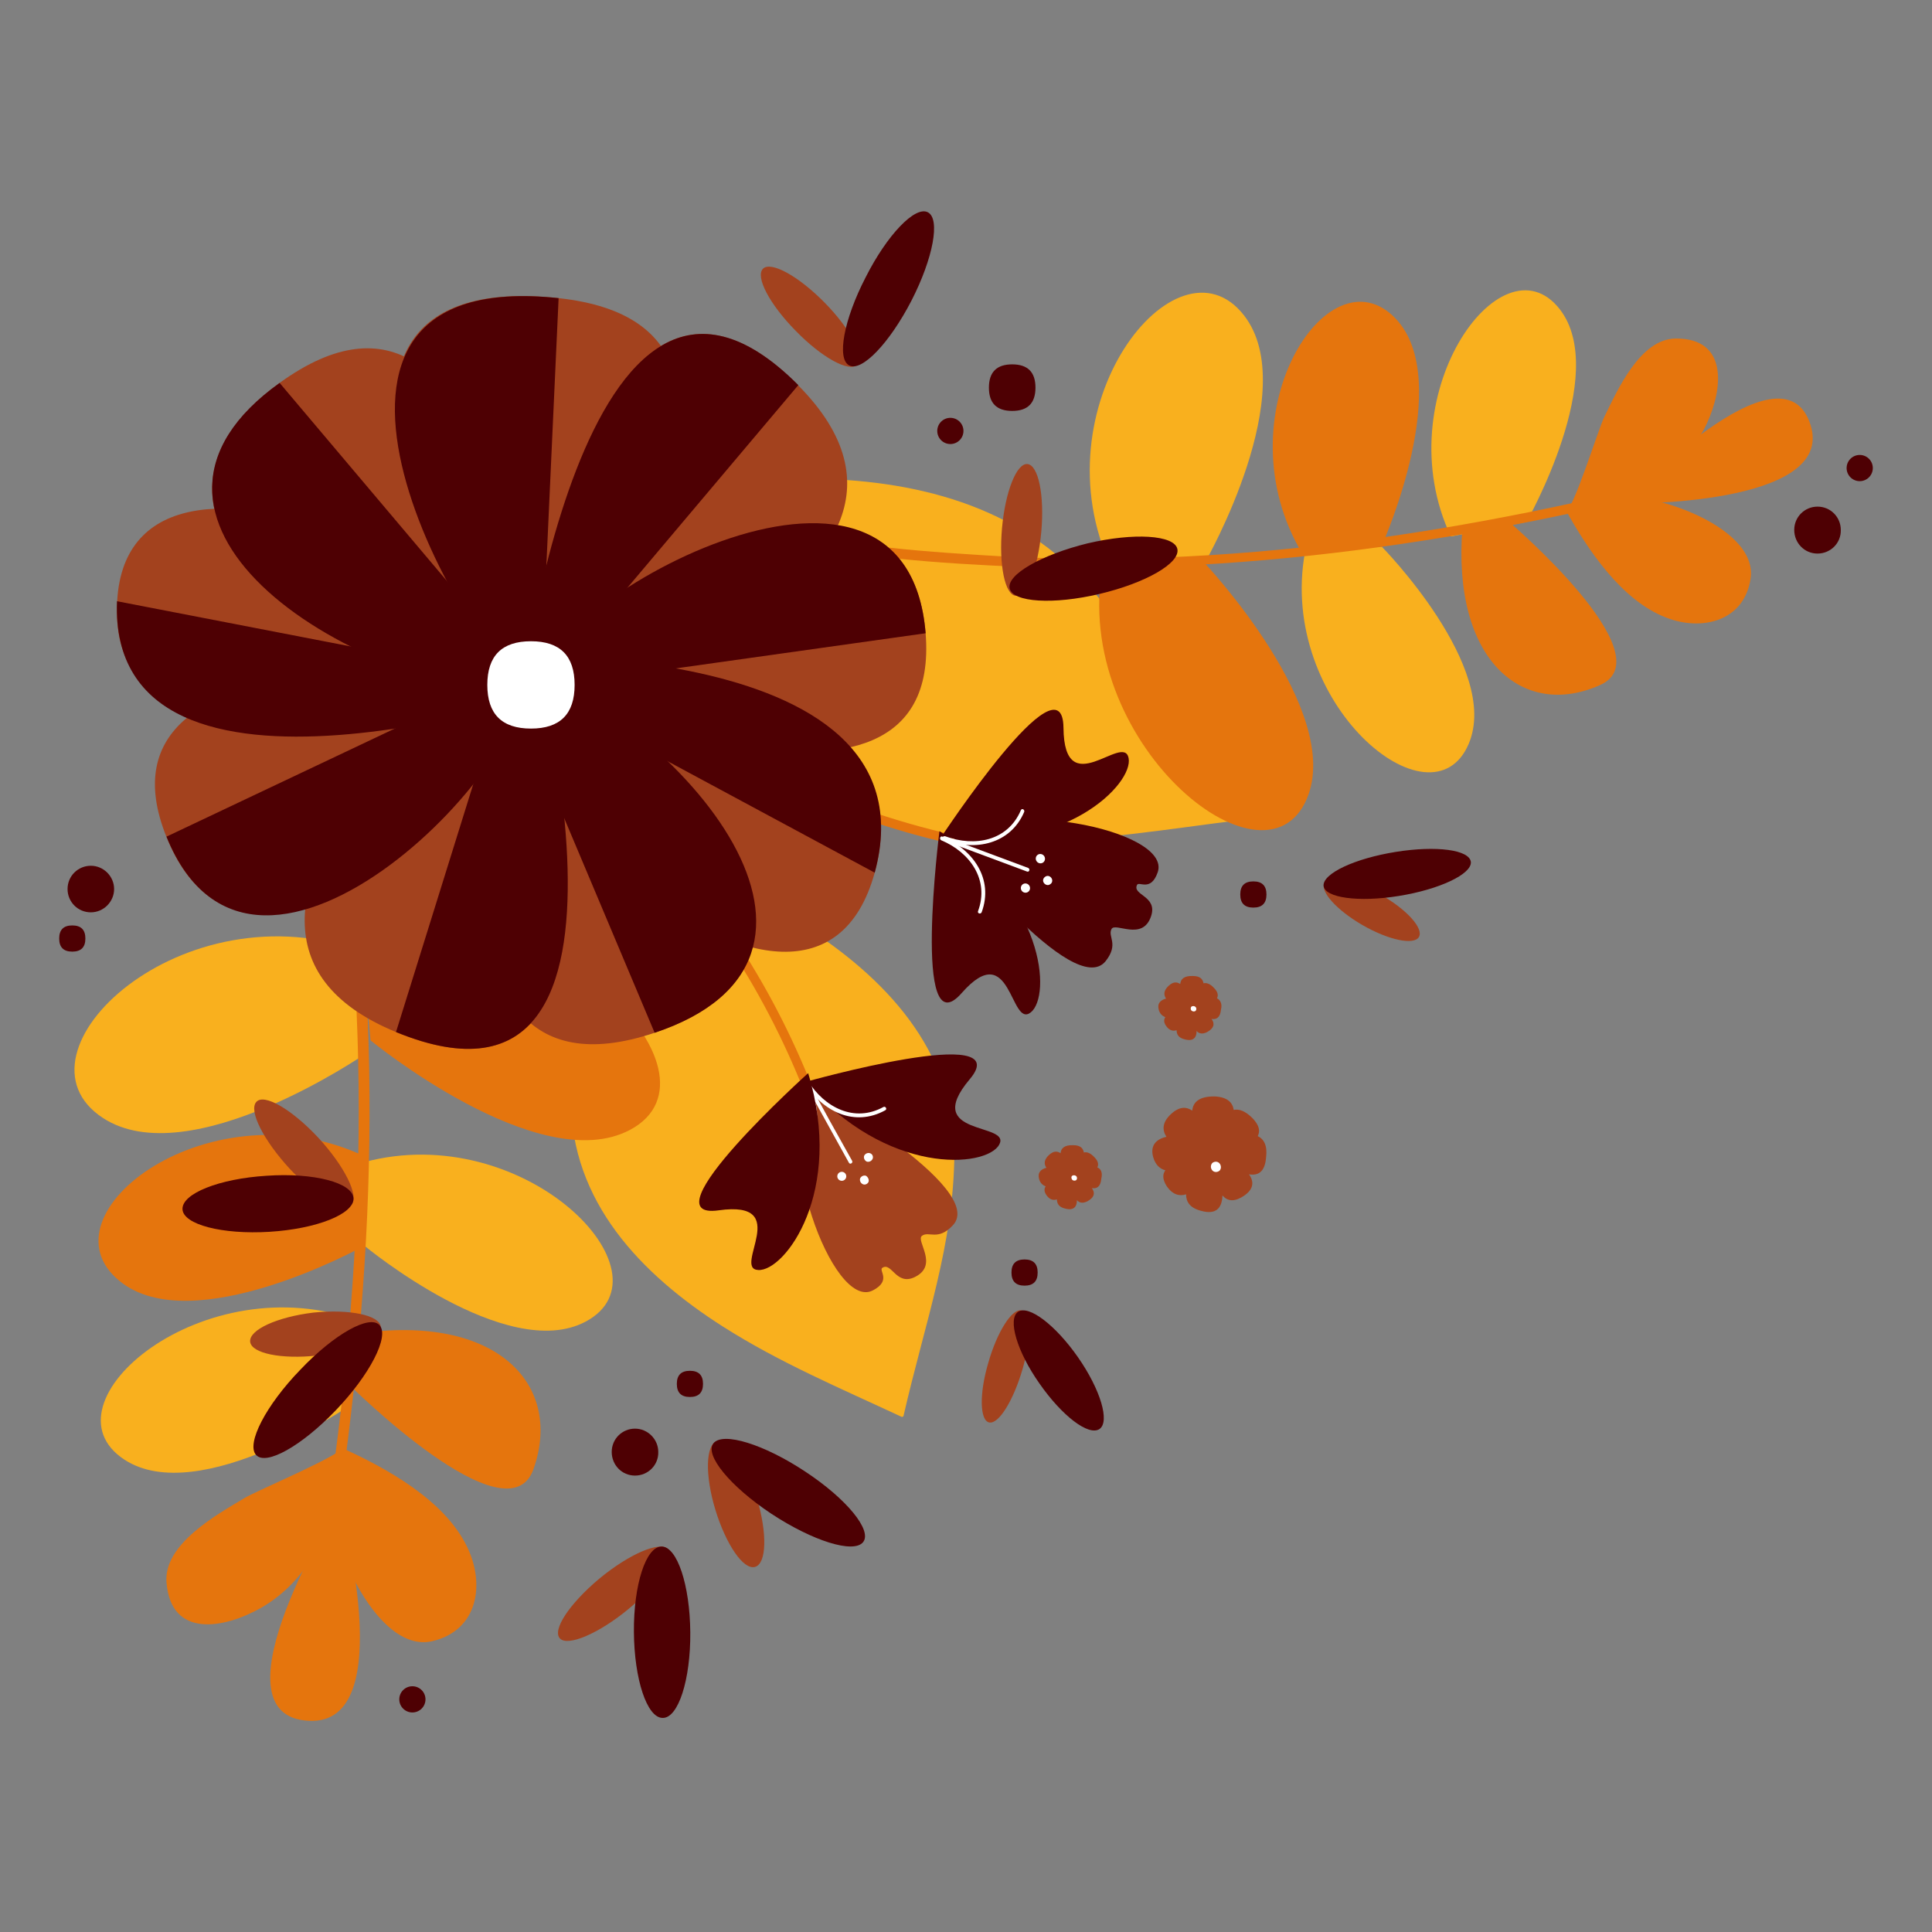 <?xml version="1.0" encoding="UTF-8" standalone="no"?><!DOCTYPE svg PUBLIC "-//W3C//DTD SVG 1.1//EN" "http://www.w3.org/Graphics/SVG/1.1/DTD/svg11.dtd"><svg width="100%" height="100%" viewBox="0 0 200 200" version="1.1" xmlns="http://www.w3.org/2000/svg" xmlns:xlink="http://www.w3.org/1999/xlink" xml:space="preserve" xmlns:serif="http://www.serif.com/" style="fill-rule:evenodd;clip-rule:evenodd;stroke-linejoin:round;stroke-miterlimit:1.414;"><rect x="0" y="0" width="200" height="200" fill="#808080" stroke="none"/><g><clipPath id="_clip1"><rect x="6.124" y="21.86" width="187.752" height="156.279"/></clipPath><g clip-path="url(#_clip1)"><path d="M135.094,57.154c-2.862,15.669 13.104,28.89 16.944,19.85c3.352,-7.872 -8.999,-20.415 -8.999,-20.415l-7.945,0.565Z" style="fill:#f9b01e;fill-rule:nonzero;"/><path d="M150.193,55.534c-6.777,-14.388 5.197,-31.263 11.259,-23.541c5.272,6.742 -3.426,22.035 -3.426,22.035l-7.833,1.506Z" style="fill:#f9b01e;fill-rule:nonzero;"/><path d="M115.062,58.774c-7.832,-16.649 6.74,-35.068 13.706,-26.141c6.1,7.797 -3.954,25.463 -3.954,25.463l-9.752,0.678Z" style="fill:#f9b01e;fill-rule:nonzero;"/><path d="M37.644,120.321c16.643,-4.52 32.345,11.526 22.969,16.498c-8.171,4.332 -22.856,-7.834 -22.856,-7.834l-0.113,-8.664Z" style="fill:#f9b01e;fill-rule:nonzero;"/><path d="M37.268,136.782c-16.154,-6.027 -33.287,8.475 -24.4,14.313c7.756,5.085 23.496,-5.688 23.496,-5.688l0.904,-8.625Z" style="fill:#f9b01e;fill-rule:nonzero;"/><path d="M37.607,98.55c-18.677,-6.969 -37.241,10.434 -26.961,17.176c8.962,5.876 27.111,-6.592 27.111,-6.592l-0.15,-10.584Z" style="fill:#f9b01e;fill-rule:nonzero;"/><path d="M60.915,51.805c5.874,7.91 8.811,16.95 15.626,24.521c7.719,8.551 19.053,10.811 29.71,10.735c7.455,-0.037 14.497,-1.205 21.651,-2.109l0.075,-0.151c-5.309,-8.927 -8.811,-16.95 -15.626,-24.521c-7.72,-8.55 -19.053,-10.81 -29.672,-10.735c-7.456,0.038 -14.497,1.206 -21.651,2.11" style="fill:#f9b01e;fill-rule:nonzero;"/><path d="M64.379,86.459c-1.017,9.228 -5.234,17.854 -5.272,27.271c-0.037,10.659 7.268,18.193 15.702,23.579c5.912,3.767 12.276,6.441 18.564,9.379l0.15,-0.075c2.222,-9.718 5.234,-17.817 5.272,-27.271c0.038,-10.66 -7.267,-18.231 -15.702,-23.58c-5.912,-3.766 -12.275,-6.441 -18.564,-9.379" style="fill:#f9b01e;fill-rule:nonzero;"/><path d="M70.742,74.104c-0.489,-0.377 -0.979,0.452 -0.489,0.829c9.376,6.817 20.861,11.187 32.157,13.221c0.602,0.113 0.866,-0.829 0.263,-0.904c-11.258,-2.034 -22.592,-6.366 -31.931,-13.146Z" style="fill:#e5750d;fill-rule:nonzero;"/><path d="M67.655,86.798c-0.452,-0.452 -1.092,0.226 -0.678,0.678c8.058,8.136 14.083,18.72 17.735,29.493c0.189,0.565 1.13,0.339 0.904,-0.264c-3.69,-10.923 -9.753,-21.621 -17.961,-29.907Z" style="fill:#e5750d;fill-rule:nonzero;"/><path d="M76.052,53.35c-0.603,-0.226 -0.866,0.753 -0.264,0.979c8.472,2.938 18.074,3.767 26.961,4.219c25.115,1.28 50.156,-2.524 74.405,-8.89c0.64,-0.15 0.377,-1.13 -0.264,-0.979c-24.475,6.441 -50.08,10.471 -75.459,8.776c-8.397,-0.527 -17.359,-1.28 -25.379,-4.105Z" style="fill:#e5750d;fill-rule:nonzero;"/><path d="M134.83,57.342c-8.51,-14.2 2.599,-31.715 9.64,-24.37c6.138,6.441 -1.28,23.165 -1.28,23.165l-8.36,1.205Z" style="fill:#e5750d;fill-rule:nonzero;"/><path d="M187.434,44.008c2.635,8.438 -19.392,8.136 -19.392,8.136c0,0 16.455,-17.477 19.392,-8.136Z" style="fill:#e5750d;fill-rule:nonzero;"/><path d="M114.158,58.548c-3.314,18.08 16.681,34.578 21.124,24.144c3.879,-9.078 -10.618,-24.446 -10.618,-24.446l-10.506,0.302Z" style="fill:#e5750d;fill-rule:nonzero;"/><path d="M151.398,54.555c-1.129,13.786 6.251,19.963 14.271,16.347c6.778,-3.051 -9.489,-16.912 -9.489,-16.912l-4.782,0.565Z" style="fill:#e5750d;fill-rule:nonzero;"/><path d="M162.055,52.747c2.296,4.143 5.798,9.417 10.43,11.187c3.652,1.431 8.058,0.414 8.736,-4.03c0.866,-5.65 -11.673,-9.718 -15.89,-8.287c-0.001,0 -3.276,1.13 -3.276,1.13Z" style="fill:#e5750d;fill-rule:nonzero;"/><path d="M166.912,51.805c4.217,-1.393 7.907,-3.955 9.79,-7.985c1.657,-3.578 2.222,-8.814 -3.238,-8.776c-3.69,0.037 -6.025,5.348 -7.38,8.098c-0.678,1.394 -3.201,9.68 -4.105,9.982c0.189,-0.302 4.895,-1.319 4.933,-1.319Z" style="fill:#e5750d;fill-rule:nonzero;"/><path d="M29.21,56.438c-0.302,-0.64 -1.243,-0.075 -0.942,0.565c3.728,8.4 5.46,18.08 6.74,27.12c3.916,27.271 2.071,55.032 -2.673,82.076c-0.113,0.678 0.941,0.98 1.054,0.302c4.669,-26.744 6.703,-54.391 2.824,-81.398c-1.355,-9.568 -3.05,-19.738 -7.003,-28.665Z" style="fill:#e5750d;fill-rule:nonzero;"/><path d="M38.096,119.869c-16.116,-7.91 -34.303,5.839 -25.68,12.769c7.493,6.065 24.889,-3.465 24.889,-3.465l0.791,-9.304Z" style="fill:#e5750d;fill-rule:nonzero;"/><path d="M37.268,96.328c19.241,-5.199 38.821,14.878 27.939,20.641c-9.451,5.01 -26.847,-9.266 -26.847,-9.266l-1.092,-11.375Z" style="fill:#e5750d;fill-rule:nonzero;"/><path d="M34.745,155.163c-1.092,4.671 -3.54,8.889 -7.757,11.3c-3.728,2.109 -9.301,3.202 -9.753,-2.674c-0.301,-3.955 5.234,-7.006 8.059,-8.701c1.43,-0.867 10.317,-4.52 10.543,-5.537c-0.264,0.037 -1.092,5.612 -1.092,5.612Z" style="fill:#e5750d;fill-rule:nonzero;"/><path d="M35.31,149.852c4.669,2.109 10.693,5.424 13.028,10.245c1.883,3.805 1.205,8.664 -3.577,9.794c-5.987,1.431 -11.522,-11.715 -10.355,-16.423c0.038,0 0.904,-3.616 0.904,-3.616Z" style="fill:#e5750d;fill-rule:nonzero;"/><path d="M36.289,138.175c14.798,-2.486 22.103,4.935 18.94,13.899c-2.674,7.609 -19.091,-8.738 -19.091,-8.738l0.151,-5.161Z" style="fill:#e5750d;fill-rule:nonzero;"/><path d="M31.996,178.14c9.564,0.452 3.163,-22.563 3.163,-22.563c0,0 -13.782,22.073 -3.163,22.563Z" style="fill:#e5750d;fill-rule:nonzero;"/><path d="M90.36,133.58c1.958,-1.017 0.565,-2.072 0.979,-2.335c0.979,-0.641 1.431,1.921 3.389,0.941c2.486,-1.243 0.038,-3.766 0.716,-4.256c0.715,-0.527 1.657,0.565 3.2,-1.092c3.578,-3.842 -14.534,-14.088 -14.534,-14.088c-4.293,5.198 2.071,23.015 6.25,20.83Z" style="fill:#a3421e;fill-rule:nonzero;"/><path d="M113.593,120.849c0.151,-0.264 0.113,-0.641 -0.301,-1.055c-0.414,-0.452 -0.791,-0.565 -1.092,-0.49c-0.075,-0.414 -0.339,-0.753 -1.092,-0.753c-0.941,-0.038 -1.28,0.339 -1.318,0.829c-0.339,-0.226 -0.715,-0.264 -1.205,0.188c-0.527,0.49 -0.527,0.942 -0.263,1.318c-0.565,0.151 -0.942,0.49 -0.753,1.168c0.112,0.414 0.376,0.64 0.677,0.753c-0.15,0.226 -0.188,0.528 0.076,0.904c0.339,0.49 0.715,0.565 1.092,0.452c0,0.415 0.188,0.791 0.828,0.942c0.941,0.264 1.243,-0.226 1.243,-0.866c0.226,0.263 0.564,0.376 1.092,0.113c0.753,-0.415 0.79,-0.904 0.451,-1.356c0.49,0.075 0.904,-0.113 0.979,-0.98c0.151,-0.64 -0.037,-1.017 -0.414,-1.167Zm-2.485,1.13c0,0 0,-0.038 0,0c0,-0.038 0,-0.038 0,0c0,-0.038 0,-0.038 0,0Z" style="fill:#a3421e;fill-rule:nonzero;"/><path d="M125.982,103.334c0.15,-0.264 0.113,-0.641 -0.302,-1.055c-0.414,-0.452 -0.79,-0.565 -1.092,-0.49c-0.075,-0.414 -0.339,-0.753 -1.092,-0.753c-0.941,-0.038 -1.28,0.339 -1.318,0.829c-0.338,-0.226 -0.715,-0.264 -1.204,0.188c-0.528,0.49 -0.528,0.942 -0.264,1.318c-0.565,0.151 -0.941,0.49 -0.753,1.168c0.113,0.414 0.376,0.64 0.678,0.753c-0.151,0.226 -0.189,0.528 0.075,0.904c0.339,0.49 0.715,0.565 1.092,0.452c0,0.415 0.188,0.791 0.828,0.942c0.942,0.264 1.243,-0.226 1.243,-0.866c0.226,0.263 0.565,0.376 1.092,0.113c0.753,-0.415 0.791,-0.904 0.452,-1.356c0.489,0.075 0.903,-0.113 0.979,-0.98c0.15,-0.602 -0.076,-0.979 -0.414,-1.167Zm-2.523,1.13c0,-0.038 0,-0.038 0,0c0,-0.038 0,0 0,0Z" style="fill:#a3421e;fill-rule:nonzero;"/><path d="M130.199,117.609c0.263,-0.489 0.188,-1.092 -0.527,-1.845c-0.791,-0.791 -1.431,-0.98 -1.958,-0.867c-0.113,-0.753 -0.64,-1.318 -1.921,-1.393c-1.656,-0.038 -2.297,0.602 -2.372,1.469c-0.602,-0.415 -1.318,-0.452 -2.184,0.339c-0.941,0.866 -0.941,1.657 -0.489,2.373c-1.055,0.226 -1.732,0.904 -1.356,2.147c0.226,0.753 0.678,1.167 1.243,1.318c-0.302,0.414 -0.302,0.942 0.15,1.657c0.603,0.867 1.318,1.055 1.996,0.829c0,0.753 0.376,1.394 1.506,1.695c1.695,0.49 2.222,-0.377 2.259,-1.582c0.415,0.49 1.017,0.716 1.921,0.226c1.355,-0.753 1.393,-1.62 0.828,-2.411c0.904,0.151 1.657,-0.188 1.77,-1.77c0.151,-1.205 -0.226,-1.883 -0.866,-2.185Zm-4.481,2.034c0,0 0,-0.037 -0.038,-0.037l0.038,0l0,0.037Z" style="fill:#a3421e;fill-rule:nonzero;"/><path d="M28.946,39.639c23.383,-16.95 25.869,31.753 25.869,31.753c-22.819,-1.846 -44.357,-18.344 -25.869,-31.753Z" style="fill:#a3421e;fill-rule:nonzero;"/><path d="M57.827,30.863c28.956,3.126 -1.883,40.83 -1.883,40.83c-9.187,-6.478 -29.634,-44.22 1.883,-40.83Z" style="fill:#a3421e;fill-rule:nonzero;"/><path d="M88.741,37.756c0.829,-0.791 -0.677,-3.692 -3.389,-6.441c-2.711,-2.75 -5.535,-4.294 -6.363,-3.503c-0.829,0.828 0.678,3.691 3.389,6.441c2.673,2.749 5.535,4.331 6.363,3.503Z" style="fill:#a3421e;fill-rule:nonzero;"/><path d="M105.159,61.674c1.129,0.113 2.297,-2.863 2.635,-6.629c0.339,-3.767 -0.301,-6.893 -1.43,-7.006c-1.13,-0.113 -2.297,2.862 -2.636,6.629c-0.339,3.804 0.301,6.931 1.431,7.006Z" style="fill:#a3421e;fill-rule:nonzero;"/><path d="M40.995,106.837c-27.374,-11.263 13.405,-43.016 13.405,-43.016c0,0 16.117,55.144 -13.405,43.016Z" style="fill:#a3421e;fill-rule:nonzero;"/><path d="M12.114,63.859c0.716,20.716 45.525,10.659 45.374,10.697c0,-13.033 -46.202,-35.633 -45.374,-10.697Z" style="fill:#a3421e;fill-rule:nonzero;"/><path d="M17.235,86.647c-9.15,-22.713 37.165,-16.724 37.165,-16.724c3.013,7.533 -28.052,39.4 -37.165,16.724Z" style="fill:#a3421e;fill-rule:nonzero;"/><path d="M105.723,135.652c0.979,0.188 1.055,2.938 0.113,6.139c-0.941,3.202 -2.447,5.65 -3.426,5.462c-0.979,-0.188 -1.054,-2.938 -0.113,-6.14c0.904,-3.201 2.447,-5.65 3.426,-5.461Z" style="fill:#a3421e;fill-rule:nonzero;"/><path d="M137.127,91.393c0.527,-0.866 3.163,-0.301 5.837,1.243c2.711,1.545 4.443,3.503 3.916,4.37c-0.527,0.866 -3.163,0.301 -5.837,-1.243c-2.673,-1.545 -4.443,-3.504 -3.916,-4.37Z" style="fill:#a3421e;fill-rule:nonzero;"/><path d="M69.161,160.361c0.828,0.866 -0.979,3.616 -4.067,6.177c-3.087,2.562 -6.288,3.918 -7.116,3.089c-0.866,-0.866 0.979,-3.616 4.029,-6.177c3.087,-2.562 6.288,-3.955 7.154,-3.089Z" style="fill:#a3421e;fill-rule:nonzero;"/><path d="M74.244,149.174c1.168,-0.339 3.013,2.298 4.105,5.914c1.092,3.616 1.016,6.78 -0.189,7.119c-1.205,0.339 -3.012,-2.336 -4.104,-5.914c-1.092,-3.578 -1.017,-6.78 0.188,-7.119Z" style="fill:#a3421e;fill-rule:nonzero;"/><path d="M36.402,124.691c-0.791,0.904 -3.653,-0.754 -6.402,-3.692c-2.711,-2.938 -4.292,-6.026 -3.464,-6.93c0.791,-0.904 3.653,0.753 6.401,3.691c2.712,2.938 4.255,6.027 3.465,6.931Z" style="fill:#a3421e;fill-rule:nonzero;"/><path d="M39.414,137.347c0.113,1.205 -2.824,2.561 -6.552,2.975c-3.728,0.415 -6.853,-0.226 -6.966,-1.431c-0.113,-1.243 2.824,-2.561 6.552,-3.013c3.728,-0.377 6.853,0.263 6.966,1.469Z" style="fill:#a3421e;fill-rule:nonzero;"/><path d="M67.768,106.912c-27.375,9.191 -15.213,-38.006 -15.213,-38.006c21.2,8.55 36.864,30.736 15.213,38.006Z" style="fill:#a3421e;fill-rule:nonzero;"/><path d="M82.604,39.865c20.86,20.98 -29.07,34.465 -29.07,34.465c0,0 6.59,-57.065 29.07,-34.465Z" style="fill:#a3421e;fill-rule:nonzero;"/><path d="M90.549,90.338c6.627,-24.031 -40.102,-23.73 -40.102,-23.73c-3.879,12.468 33.475,47.762 40.102,23.73Z" style="fill:#a3421e;fill-rule:nonzero;"/><path d="M95.82,65.554c1.958,24.408 -40.441,4.896 -40.441,4.896c-0.677,-8.136 38.483,-29.304 40.441,-4.896Z" style="fill:#a3421e;fill-rule:nonzero;"/><path d="M103.427,118.513c1.355,-2.373 -8.096,-0.791 -3.05,-6.78c5.045,-5.951 -16.983,0.264 -16.983,0.264c8.435,9.756 18.677,8.889 20.033,6.516Z" style="fill:#4e0003;fill-rule:nonzero;"/><path d="M56.848,72.673c-22.819,-1.846 -47.181,-19.248 -27.902,-33.034" style="fill:#4e0003;fill-rule:nonzero;"/><path d="M55.907,72.786c-9.226,-6.479 -29.597,-45.313 1.92,-41.923" style="fill:#4e0003;fill-rule:nonzero;"/><path d="M54.4,63.821c0,0 16.079,55.144 -13.405,43.016" style="fill:#4e0003;fill-rule:nonzero;"/><path d="M53.911,69.245c3.389,7.948 -27.337,40.454 -36.676,17.364" style="fill:#4e0003;fill-rule:nonzero;"/><path d="M12.114,62.239c-0.979,24.935 46.541,9.002 46.541,9.002" style="fill:#4e0003;fill-rule:nonzero;"/><path d="M104.519,60.921c0.338,1.431 4.518,1.695 9.3,0.565c4.782,-1.13 8.397,-3.202 8.058,-4.671c-0.339,-1.431 -4.481,-1.695 -9.3,-0.565c-4.745,1.168 -8.397,3.239 -8.058,4.671Z" style="fill:#4e0003;fill-rule:nonzero;"/><path d="M87.913,37.831c1.318,0.678 4.18,-2.335 6.439,-6.705c2.259,-4.407 3.012,-8.475 1.694,-9.153c-1.318,-0.678 -4.217,2.336 -6.439,6.743c-2.259,4.369 -3.012,8.437 -1.694,9.115Z" style="fill:#4e0003;fill-rule:nonzero;"/><path d="M137.014,91.694c-0.075,-1.28 3.239,-2.825 7.456,-3.503c4.217,-0.678 7.681,-0.226 7.794,1.055c0.076,1.243 -3.238,2.825 -7.455,3.503c-4.18,0.678 -7.682,0.188 -7.795,-1.055Z" style="fill:#4e0003;fill-rule:nonzero;"/><path d="M105.385,135.802c1.092,-0.753 3.878,1.356 6.213,4.709c2.334,3.352 3.313,6.667 2.221,7.42c-1.129,0.753 -3.878,-1.356 -6.213,-4.708c-2.334,-3.315 -3.313,-6.667 -2.221,-7.421Z" style="fill:#4e0003;fill-rule:nonzero;"/><path d="M68.483,160.097c1.619,0 2.937,3.993 2.975,8.89c0.038,4.896 -1.243,8.889 -2.862,8.851c-1.619,0 -2.937,-3.992 -2.975,-8.889c-0.037,-4.897 1.243,-8.852 2.862,-8.852Z" style="fill:#4e0003;fill-rule:nonzero;"/><path d="M73.868,149.4c0.979,-1.205 5.234,0.113 9.489,2.938c4.292,2.825 6.966,6.102 5.987,7.307c-0.979,1.206 -5.197,-0.113 -9.489,-2.938c-4.255,-2.825 -6.966,-6.102 -5.987,-7.307Z" style="fill:#4e0003;fill-rule:nonzero;"/><path d="M116.832,78.473c-0.528,-2.674 -6.665,4.709 -6.741,-3.126c-0.075,-7.797 -12.652,11.3 -12.652,11.3c12.728,1.846 19.92,-5.499 19.393,-8.174Z" style="fill:#4e0003;fill-rule:nonzero;"/><path d="M106.702,104.803c-2.146,1.695 -1.995,-7.873 -7.154,-1.997c-5.159,5.876 -2.297,-16.762 -2.297,-16.762c10.92,6.818 11.598,17.064 9.451,18.759Z" style="fill:#4e0003;fill-rule:nonzero;"/><path d="M39.301,137.196c1.017,1.168 -1.017,5.123 -4.556,8.814c-3.54,3.691 -7.23,5.763 -8.247,4.595c-1.016,-1.167 1.017,-5.122 4.594,-8.814c3.502,-3.691 7.192,-5.763 8.209,-4.595Z" style="fill:#4e0003;fill-rule:nonzero;"/><path d="M36.59,124.05c0.075,1.62 -3.803,3.164 -8.698,3.466c-4.895,0.301 -8.924,-0.754 -9,-2.336c-0.075,-1.619 3.803,-3.164 8.698,-3.465c4.896,-0.339 8.925,0.716 9,2.335Z" style="fill:#4e0003;fill-rule:nonzero;"/><path d="M119.844,90.301c-0.716,2.071 -1.958,0.866 -2.146,1.318c-0.49,1.055 2.146,1.13 1.468,3.202c-0.866,2.674 -3.728,0.602 -4.104,1.356c-0.414,0.791 0.791,1.544 -0.603,3.315c-3.276,4.105 -16.116,-12.242 -16.116,-12.242c4.481,-5.01 23.045,-1.394 21.501,3.051Z" style="fill:#4e0003;fill-rule:nonzero;"/><path d="M50.974,67.06c21.237,8.551 39.612,32.243 16.794,39.852" style="fill:#4e0003;fill-rule:nonzero;"/><path d="M53.572,74.33c0,0 6.552,-57.065 29.069,-34.465" style="fill:#4e0003;fill-rule:nonzero;"/><path d="M55.643,71.204c-0.64,-8.136 38.144,-30.51 40.177,-5.65" style="fill:#4e0003;fill-rule:nonzero;"/><path d="M90.549,90.338c6.853,-25.236 -41.721,-22.449 -41.721,-22.449" style="fill:#4e0003;fill-rule:nonzero;"/><path d="M83.658,111.922c-0.113,-0.226 -0.452,0 -0.339,0.188c1.807,2.938 5.121,4.595 8.322,2.825c0.226,-0.113 0.037,-0.452 -0.189,-0.339c-3.012,1.657 -6.1,0.038 -7.794,-2.674Z" style="fill:#fff;fill-rule:nonzero;"/><path d="M83.545,111.884c-0.113,-0.226 -0.452,-0.038 -0.339,0.188c1.582,2.825 1.469,6.291 -1.506,8.136c-0.226,0.113 0,0.452 0.188,0.339c3.126,-1.921 3.351,-5.612 1.657,-8.663Z" style="fill:#fff;fill-rule:nonzero;"/><path d="M90.323,119.982c-0.113,0.226 -0.377,0.339 -0.603,0.264c-0.226,-0.113 -0.339,-0.377 -0.263,-0.603c0.113,-0.226 0.376,-0.339 0.602,-0.263c0.264,0.075 0.377,0.376 0.264,0.602Z" style="fill:#fff;fill-rule:nonzero;"/><path d="M89.909,122.355c-0.113,0.226 -0.377,0.339 -0.603,0.226c-0.226,-0.113 -0.339,-0.376 -0.263,-0.602c0.113,-0.226 0.376,-0.339 0.602,-0.264c0.226,0.151 0.339,0.414 0.264,0.64Z" style="fill:#fff;fill-rule:nonzero;"/><path d="M87.574,121.941c-0.093,0.239 -0.363,0.357 -0.602,0.264c-0.239,-0.094 -0.358,-0.364 -0.264,-0.603c0.093,-0.239 0.363,-0.357 0.602,-0.264c0.239,0.094 0.358,0.364 0.264,0.603Z" style="fill:#fff;"/><path d="M83.733,112.072c-0.113,-0.226 -0.452,-0.037 -0.339,0.189c1.507,2.712 2.975,5.386 4.481,8.098c0.113,0.226 0.452,0.038 0.339,-0.188c-1.506,-2.675 -3.012,-5.387 -4.481,-8.099Z" style="fill:#fff;fill-rule:nonzero;"/><path d="M110.995,122.129c0.113,0.113 0.301,0.113 0.414,0.038c0.113,-0.113 0.113,-0.301 0,-0.414c-0.113,-0.113 -0.301,-0.113 -0.414,-0.038c-0.113,0.075 -0.113,0.264 0,0.414Z" style="fill:#fff;fill-rule:nonzero;"/><path d="M123.346,104.614c0.113,0.113 0.301,0.113 0.414,0.038c0.113,-0.113 0.113,-0.301 0,-0.414c-0.113,-0.113 -0.301,-0.113 -0.414,-0.038c-0.113,0.113 -0.113,0.301 0,0.414Z" style="fill:#fff;fill-rule:nonzero;"/><path d="M125.492,121.15c0.188,0.226 0.527,0.226 0.753,0.038c0.188,-0.189 0.188,-0.528 0,-0.754c-0.188,-0.226 -0.527,-0.226 -0.753,-0.037c-0.188,0.226 -0.188,0.527 0,0.753Z" style="fill:#fff;fill-rule:nonzero;"/><path d="M97.552,86.609c-0.225,-0.113 -0.338,0.264 -0.113,0.377c2.975,1.243 5.009,4.106 3.804,7.345c-0.076,0.226 0.263,0.339 0.376,0.113c1.28,-3.465 -0.904,-6.516 -4.067,-7.835Z" style="fill:#fff;fill-rule:nonzero;"/><path d="M97.854,86.572c-0.226,-0.076 -0.339,0.263 -0.113,0.376c3.2,1.206 6.853,0.452 8.284,-2.9c0.075,-0.226 -0.226,-0.414 -0.339,-0.188c-1.356,3.201 -4.782,3.842 -7.832,2.712Z" style="fill:#fff;fill-rule:nonzero;"/><path d="M106.406,92.343c-0.222,0.137 -0.517,0.066 -0.656,-0.16c-0.14,-0.226 -0.073,-0.521 0.15,-0.659c0.222,-0.137 0.516,-0.066 0.656,0.16c0.14,0.226 0.073,0.521 -0.15,0.659Z" style="fill:#fff;"/><path d="M108.698,91.544c0.226,-0.113 0.301,-0.415 0.151,-0.641c-0.151,-0.226 -0.414,-0.301 -0.64,-0.15c-0.226,0.15 -0.302,0.414 -0.151,0.64c0.151,0.226 0.452,0.301 0.64,0.151Z" style="fill:#fff;fill-rule:nonzero;"/><path d="M107.957,89.303c-0.222,0.138 -0.518,0.064 -0.66,-0.165c-0.142,-0.229 -0.076,-0.527 0.147,-0.665c0.222,-0.137 0.518,-0.063 0.659,0.166c0.142,0.229 0.077,0.526 -0.146,0.664Z" style="fill:#fff;"/><path d="M97.741,86.609c-0.226,-0.075 -0.339,0.264 -0.113,0.377c2.899,1.092 5.799,2.147 8.698,3.239c0.226,0.076 0.339,-0.263 0.113,-0.376c-2.899,-1.093 -5.799,-2.147 -8.698,-3.24Z" style="fill:#fff;fill-rule:nonzero;"/><path d="M59.484,70.902c0,3.014 -1.506,4.52 -4.519,4.52c-3.012,0 -4.518,-1.506 -4.518,-4.52c0,-3.013 1.506,-4.52 4.518,-4.52c3.013,0 4.519,1.507 4.519,4.52Z" style="fill:#fff;fill-rule:nonzero;"/><path d="M78.499,131.471c-2.711,-0.113 3.653,-7.27 -4.104,-6.178c-7.719,1.093 9.263,-14.2 9.263,-14.2c3.765,12.279 -2.41,20.528 -5.159,20.378Z" style="fill:#4e0003;fill-rule:nonzero;"/><path d="M65.734,152.752c-1.355,0 -2.409,-1.092 -2.409,-2.448c0,-1.356 1.092,-2.411 2.409,-2.411c1.318,0 2.41,1.093 2.41,2.411c0.038,1.356 -1.054,2.448 -2.41,2.448Z" style="fill:#4e0003;fill-rule:nonzero;"/><path d="M188.149,57.305c-1.355,0 -2.41,-1.093 -2.41,-2.449c0,-1.356 1.092,-2.41 2.41,-2.41c1.356,0 2.41,1.092 2.41,2.41c0.038,1.356 -1.054,2.449 -2.41,2.449Z" style="fill:#4e0003;fill-rule:nonzero;"/><path d="M9.403,94.444c-1.355,0 -2.41,-1.092 -2.41,-2.411c0,-1.356 1.092,-2.41 2.41,-2.41c1.318,0 2.41,1.092 2.41,2.41c0,1.319 -1.092,2.411 -2.41,2.411Z" style="fill:#4e0003;fill-rule:nonzero;"/><path d="M107.192,40.129c0,1.607 -0.803,2.41 -2.41,2.41c-1.606,0 -2.41,-0.803 -2.41,-2.41c0,-1.607 0.804,-2.411 2.41,-2.411c1.607,0 2.41,0.804 2.41,2.411Z" style="fill:#4e0003;fill-rule:nonzero;"/><ellipse cx="98.381" cy="44.611" rx="1.356" ry="1.356" style="fill:#4e0003;"/><path d="M72.776,143.26c0,0.904 -0.452,1.356 -1.356,1.356c-0.903,0 -1.355,-0.452 -1.355,-1.356c0,-0.904 0.452,-1.356 1.355,-1.356c0.904,0 1.356,0.452 1.356,1.356Z" style="fill:#4e0003;fill-rule:nonzero;"/><path d="M131.103,92.598c0,0.904 -0.452,1.356 -1.356,1.356c-0.904,0 -1.356,-0.452 -1.356,-1.356c0,-0.904 0.452,-1.356 1.356,-1.356c0.904,0 1.356,0.452 1.356,1.356Z" style="fill:#4e0003;fill-rule:nonzero;"/><path d="M107.418,131.734c0,0.904 -0.452,1.356 -1.356,1.356c-0.903,0 -1.355,-0.452 -1.355,-1.356c0,-0.904 0.452,-1.356 1.355,-1.356c0.904,0 1.356,0.452 1.356,1.356Z" style="fill:#4e0003;fill-rule:nonzero;"/><ellipse cx="192.517" cy="48.453" rx="1.356" ry="1.356" style="fill:#4e0003;"/><path d="M8.839,97.156c0,0.904 -0.452,1.356 -1.356,1.356c-0.904,0 -1.356,-0.452 -1.356,-1.356c0,-0.904 0.452,-1.356 1.356,-1.356c0.904,0 1.356,0.452 1.356,1.356Z" style="fill:#4e0003;fill-rule:nonzero;"/><ellipse cx="42.69" cy="175.917" rx="1.356" ry="1.356" style="fill:#4e0003;"/></g></g></svg>